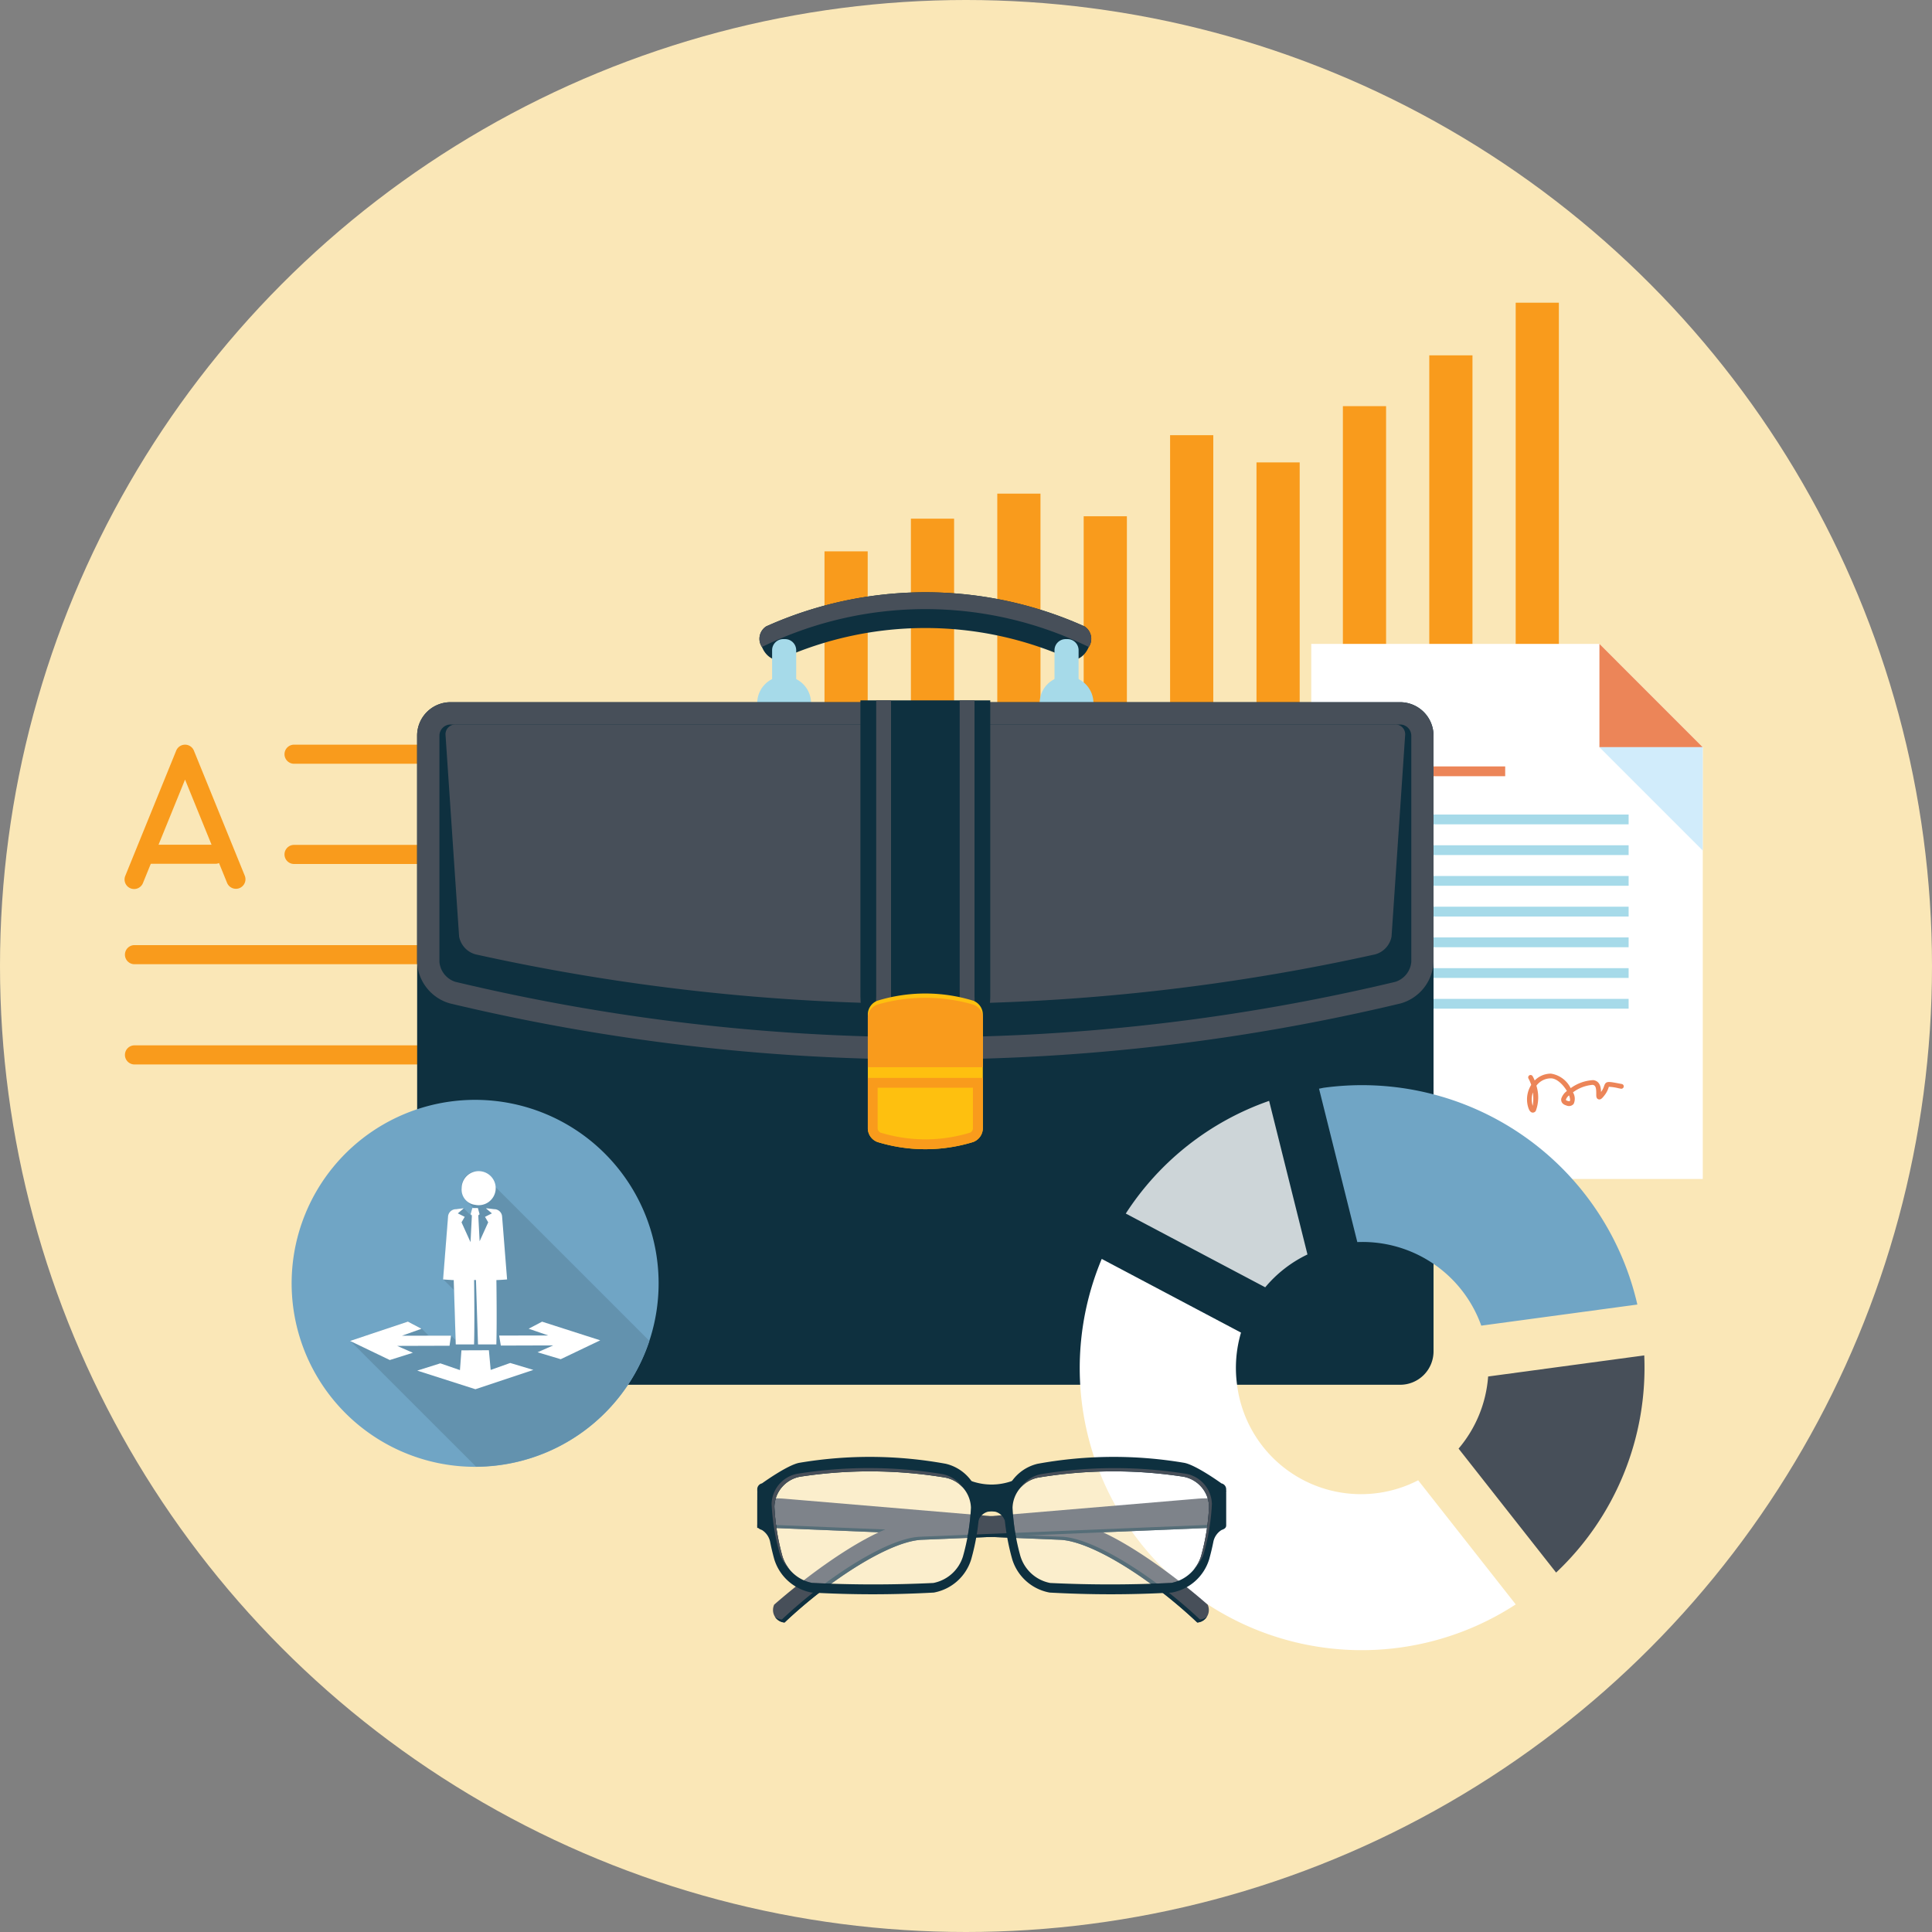 <svg xmlns="http://www.w3.org/2000/svg" width="217" height="217" viewBox="0 0 217 217">
  <rect x="0" y="0" width="217" height="217" fill="#808080" stroke="none"/>
  <g id="Grupo_21274" data-name="Grupo 21274" transform="translate(-422 -4665)">
    <circle id="Elipse_947" data-name="Elipse 947" cx="108.5" cy="108.5" r="108.5" transform="translate(422 4665)" fill="#fae7b7"/>
    <g id="Grupo_12514" data-name="Grupo 12514" transform="translate(-345.354 4407.376)">
      <g id="Grupo_12478" data-name="Grupo 12478">
        <rect id="Rectángulo_3526" data-name="Rectángulo 3526" width="4.852" height="18.865" transform="translate(859.961 319.551)" fill="#f99b1c"/>
        <rect id="Rectángulo_3527" data-name="Rectángulo 3527" width="4.852" height="22.535" transform="translate(869.665 315.881)" fill="#f99b1c"/>
        <rect id="Rectángulo_3528" data-name="Rectángulo 3528" width="4.851" height="25.347" transform="translate(879.368 313.069)" fill="#f99b1c"/>
        <rect id="Rectángulo_3529" data-name="Rectángulo 3529" width="4.852" height="22.805" transform="translate(889.072 315.611)" fill="#f99b1c"/>
        <rect id="Rectángulo_3530" data-name="Rectángulo 3530" width="4.852" height="31.912" transform="translate(898.777 306.504)" fill="#f99b1c"/>
        <rect id="Rectángulo_3531" data-name="Rectángulo 3531" width="4.852" height="28.854" transform="translate(908.481 309.561)" fill="#f99b1c"/>
        <rect id="Rectángulo_3532" data-name="Rectángulo 3532" width="4.852" height="35.173" transform="translate(918.185 303.243)" fill="#f99b1c"/>
        <rect id="Rectángulo_3533" data-name="Rectángulo 3533" width="4.852" height="40.88" transform="translate(927.889 297.536)" fill="#f99b1c"/>
        <rect id="Rectángulo_3534" data-name="Rectángulo 3534" width="4.851" height="46.792" transform="translate(937.594 291.624)" fill="#f99b1c"/>
      </g>
      <g id="Grupo_12486" data-name="Grupo 12486">
        <g id="Grupo_12479" data-name="Grupo 12479">
          <path id="Trazado_45368" data-name="Trazado 45368" d="M867.481,343.408h-67.1a1.072,1.072,0,0,1,0-2.144h67.1a1.072,1.072,0,1,1,0,2.144Z" fill="#f99b1c"/>
        </g>
        <g id="Grupo_12480" data-name="Grupo 12480">
          <path id="Trazado_45369" data-name="Trazado 45369" d="M867.481,354.666h-67.1a1.072,1.072,0,0,1,0-2.145h67.1a1.072,1.072,0,1,1,0,2.145Z" fill="#f99b1c"/>
        </g>
        <g id="Grupo_12481" data-name="Grupo 12481">
          <path id="Trazado_45370" data-name="Trazado 45370" d="M867.481,365.924H782.427a1.073,1.073,0,0,1,0-2.145h85.054a1.073,1.073,0,1,1,0,2.145Z" fill="#f99b1c"/>
        </g>
        <g id="Grupo_12482" data-name="Grupo 12482">
          <path id="Trazado_45371" data-name="Trazado 45371" d="M867.481,377.182H782.427a1.073,1.073,0,0,1,0-2.145h85.054a1.073,1.073,0,1,1,0,2.145Z" fill="#f99b1c"/>
        </g>
        <g id="Grupo_12485" data-name="Grupo 12485">
          <g id="Grupo_12483" data-name="Grupo 12483">
            <path id="Trazado_45372" data-name="Trazado 45372" d="M793.852,357.452a1.073,1.073,0,0,1-.994-.668l-4.719-11.6-4.719,11.6a1.072,1.072,0,1,1-1.986-.806l5.711-14.045a1.073,1.073,0,0,1,1.987,0l5.713,14.044a1.072,1.072,0,0,1-.993,1.476Z" fill="#f99b1c"/>
          </g>
          <g id="Grupo_12484" data-name="Grupo 12484">
            <path id="Trazado_45373" data-name="Trazado 45373" d="M791.537,354.646h-7.553a1.072,1.072,0,1,1,0-2.144h7.553a1.072,1.072,0,1,1,0,2.144Z" fill="#f99b1c"/>
          </g>
        </g>
      </g>
      <g id="Grupo_12495" data-name="Grupo 12495">
        <path id="Trazado_45374" data-name="Trazado 45374" d="M958.607,390.046v-48.5L947,329.944H914.632v60.1Z" fill="#fff"/>
        <path id="Trazado_45375" data-name="Trazado 45375" d="M947,341.55h11.6L947,329.944Z" fill="#ec8558"/>
        <path id="Trazado_45376" data-name="Trazado 45376" d="M958.607,341.55H947l11.6,11.6Z" fill="#d1ecfb"/>
        <rect id="Rectángulo_3535" data-name="Rectángulo 3535" width="13.458" height="1.1" transform="translate(922.957 343.707)" fill="#ec8558"/>
        <g id="Grupo_12487" data-name="Grupo 12487">
          <rect id="Rectángulo_3536" data-name="Rectángulo 3536" width="27.323" height="1.1" transform="translate(922.957 349.112)" fill="#a6dae9"/>
          <rect id="Rectángulo_3537" data-name="Rectángulo 3537" width="27.323" height="1.097" transform="translate(922.957 352.564)" fill="#a6dae9"/>
          <rect id="Rectángulo_3538" data-name="Rectángulo 3538" width="27.323" height="1.097" transform="translate(922.957 356.015)" fill="#a6dae9"/>
          <rect id="Rectángulo_3539" data-name="Rectángulo 3539" width="27.323" height="1.101" transform="translate(922.957 359.464)" fill="#a6dae9"/>
          <rect id="Rectángulo_3540" data-name="Rectángulo 3540" width="27.323" height="1.099" transform="translate(922.957 362.916)" fill="#a6dae9"/>
          <rect id="Rectángulo_3541" data-name="Rectángulo 3541" width="27.323" height="1.097" transform="translate(922.957 366.367)" fill="#a6dae9"/>
          <rect id="Rectángulo_3542" data-name="Rectángulo 3542" width="27.323" height="1.099" transform="translate(922.957 369.817)" fill="#a6dae9"/>
        </g>
        <g id="Grupo_12488" data-name="Grupo 12488">
          <path id="Trazado_45377" data-name="Trazado 45377" d="M939.52,382.592a.317.317,0,0,1-.059-.005c-.272-.046-.4-.371-.479-.649a3.066,3.066,0,0,1,.354-2.461,3.854,3.854,0,0,0-.309-.722.268.268,0,0,1,.467-.262,4.073,4.073,0,0,1,.234.489,2.55,2.55,0,0,1,1.819-.769,2.967,2.967,0,0,1,2.177,1.542l.053.086a4.716,4.716,0,0,1,2.52-.9c.787.1.875.846.883,1.334a2.215,2.215,0,0,0,.339-.654c.2-.585.4-.546,1.729-.293l.266.051a.27.27,0,0,1,.214.313.274.274,0,0,1-.314.214l-.267-.051a5.6,5.6,0,0,0-1.1-.165h0c.016,0-.005.058-.022.106a2.776,2.776,0,0,1-.483.888c-.215.275-.406.5-.659.41s-.241-.344-.239-.644c0-.614-.059-.934-.412-.977a4.283,4.283,0,0,0-2.205.845,1.366,1.366,0,0,1,.078,1.294.684.684,0,0,1-.806.183c-.65-.187-.611-.642-.584-.776a1.734,1.734,0,0,1,.631-.855c-.024-.04-.048-.08-.075-.121-.379-.6-1.059-1.3-1.724-1.3a2.021,2.021,0,0,0-1.626.825,4.367,4.367,0,0,1-.066,2.827A.4.4,0,0,1,939.52,382.592Zm0-2.26a2.534,2.534,0,0,0-.025,1.459l.011.038A4.878,4.878,0,0,0,939.523,380.332Zm4.065.326a1.059,1.059,0,0,0-.348.467c-.005.027-.017.09.207.154.146.042.218.028.228.013C943.723,381.229,943.719,381,943.588,380.658Z" fill="#ec8558"/>
        </g>
        <g id="Grupo_12494" data-name="Grupo 12494">
          <g id="Grupo_12489" data-name="Grupo 12489">
            <path id="Trazado_45378" data-name="Trazado 45378" d="M925.439,381.98a2.724,2.724,0,1,1,2.724-2.724A2.728,2.728,0,0,1,925.439,381.98Zm0-4.434a1.711,1.711,0,1,0,1.71,1.71A1.712,1.712,0,0,0,925.439,377.546Z" fill="#596273"/>
          </g>
          <g id="Grupo_12490" data-name="Grupo 12490">
            <path id="Trazado_45379" data-name="Trazado 45379" d="M924.7,382.029a.5.5,0,0,1-.4-.2l-.38-.489-.582-.21a.505.505,0,0,1-.335-.46l-.021-.62-.347-.514a.5.5,0,0,1,0-.568l.347-.514.021-.618a.507.507,0,0,1,.334-.46l.583-.211.381-.489a.507.507,0,0,1,.542-.176l.593.173.595-.173a.5.5,0,0,1,.542.176l.38.488.583.212a.508.508,0,0,1,.334.46l.02.619.346.513a.505.505,0,0,1,0,.568l-.347.514-.02.62a.507.507,0,0,1-.336.46l-.581.209-.38.49a.506.506,0,0,1-.542.176l-.595-.173-.594.173A.5.5,0,0,1,924.7,382.029Zm-.7-1.732.4.143a.513.513,0,0,1,.229.166l.259.334.4-.118a.5.5,0,0,1,.283,0l.405.118.259-.335a.5.5,0,0,1,.23-.165l.4-.143.013-.423a.511.511,0,0,1,.087-.268l.237-.35-.236-.35a.5.5,0,0,1-.088-.267l-.013-.423-.4-.145a.51.51,0,0,1-.228-.166l-.259-.332-.405.117a.488.488,0,0,1-.283,0l-.4-.117-.259.333a.508.508,0,0,1-.228.166l-.4.144-.014.422a.512.512,0,0,1-.088.267l-.237.351.237.35a.512.512,0,0,1,.088.268Z" fill="#596273"/>
          </g>
          <g id="Grupo_12493" data-name="Grupo 12493">
            <g id="Grupo_12491" data-name="Grupo 12491">
              <path id="Trazado_45380" data-name="Trazado 45380" d="M927.129,383.343a.507.507,0,0,1-.405-.2l-.845-1.125a.507.507,0,0,1,.81-.61l.845,1.125a.507.507,0,0,1-.4.812Z" fill="#596273"/>
            </g>
            <g id="Grupo_12492" data-name="Grupo 12492">
              <path id="Trazado_45381" data-name="Trazado 45381" d="M923.751,383.343a.507.507,0,0,1-.4-.811l.843-1.125a.507.507,0,0,1,.811.608l-.844,1.125A.5.5,0,0,1,923.751,383.343Z" fill="#596273"/>
            </g>
          </g>
        </g>
      </g>
      <g id="Grupo_12503" data-name="Grupo 12503">
        <g id="Grupo_12502" data-name="Grupo 12502">
          <g id="Grupo_12496" data-name="Grupo 12496">
            <path id="Trazado_45382" data-name="Trazado 45382" d="M889.541,330.505c-.467.935-1.364,1.431-2.022,1.137a39.6,39.6,0,0,0-32.464,0c-.658.294-1.558-.2-2.021-1.137-.034-.07-.068-.142-.1-.211a1.663,1.663,0,0,1,.478-2.314,43.623,43.623,0,0,1,35.756,0,1.668,1.668,0,0,1,.479,2.314C889.608,330.363,889.575,330.435,889.541,330.505Z" fill="#0e303f"/>
            <path id="Trazado_45383" data-name="Trazado 45383" d="M889.165,327.98a43.623,43.623,0,0,0-35.756,0,1.663,1.663,0,0,0-.478,2.314,41.725,41.725,0,0,1,36.713,0A1.669,1.669,0,0,0,889.165,327.98Z" fill="#474f59"/>
          </g>
          <g id="Grupo_12499" data-name="Grupo 12499">
            <g id="Grupo_12497" data-name="Grupo 12497">
              <path id="Rectángulo_3543" data-name="Rectángulo 3543" d="M1.25,0h.206a1.25,1.25,0,0,1,1.25,1.25V11.875a1.252,1.252,0,0,1-1.252,1.252h-.2A1.25,1.25,0,0,1,0,11.877V1.25A1.25,1.25,0,0,1,1.25,0Z" transform="translate(854.076 329.409)" fill="#a6dae9"/>
              <path id="Trazado_45384" data-name="Trazado 45384" d="M858.45,336.6a3.023,3.023,0,1,1-3.024-3.02A3.02,3.02,0,0,1,858.45,336.6Z" fill="#a6dae9"/>
            </g>
            <g id="Grupo_12498" data-name="Grupo 12498">
              <path id="Rectángulo_3544" data-name="Rectángulo 3544" d="M1.252,0h.207A1.248,1.248,0,0,1,2.707,1.248V11.879a1.248,1.248,0,0,1-1.248,1.248H1.25A1.25,1.25,0,0,1,0,11.877V1.252A1.252,1.252,0,0,1,1.252,0Z" transform="translate(885.794 329.409)" fill="#a6dae9"/>
              <path id="Trazado_45385" data-name="Trazado 45385" d="M890.17,336.6a3.022,3.022,0,1,1-3.024-3.02A3.022,3.022,0,0,1,890.17,336.6Z" fill="#a6dae9"/>
            </g>
          </g>
          <path id="Rectángulo_3545" data-name="Rectángulo 3545" d="M3.75,0H110.41a3.75,3.75,0,0,1,3.75,3.75V72.913a3.751,3.751,0,0,1-3.751,3.751H3.751A3.751,3.751,0,0,1,0,72.913V3.75A3.75,3.75,0,0,1,3.75,0Z" transform="translate(814.207 336.495)" fill="#0e303f"/>
          <path id="Trazado_45386" data-name="Trazado 45386" d="M928.367,365.661a5.073,5.073,0,0,1-3.7,4.667,229.484,229.484,0,0,1-106.767,0,5.071,5.071,0,0,1-3.7-4.667V340.246a3.761,3.761,0,0,1,3.75-3.751H924.616a3.767,3.767,0,0,1,3.751,3.751Z" fill="#474f59"/>
          <path id="Trazado_45387" data-name="Trazado 45387" d="M871.287,374.122a227.476,227.476,0,0,1-52.8-6.224,2.585,2.585,0,0,1-1.777-2.234V340.246A1.26,1.26,0,0,1,817.966,339h106.65a1.26,1.26,0,0,1,1.253,1.251v25.413a2.581,2.581,0,0,1-1.791,2.238,227.345,227.345,0,0,1-52.791,6.223Z" fill="#0e303f"/>
          <path id="Trazado_45388" data-name="Trazado 45388" d="M871.287,370.374a234.867,234.867,0,0,1-50.531-5.56,2.571,2.571,0,0,1-1.836-2q-.768-11.352-1.529-22.706A1.1,1.1,0,0,1,818.565,339h105.46a1.093,1.093,0,0,1,1.158,1.114q-.766,11.355-1.532,22.706a2.561,2.561,0,0,1-1.846,2,234.7,234.7,0,0,1-50.518,5.559Z" fill="#474f59"/>
          <path id="Trazado_45389" data-name="Trazado 45389" d="M863.995,336.285v33.253c0,1.656.56,3,1.248,3H877.33c.688,0,1.249-1.346,1.249-3V336.285Z" fill="#0e303f"/>
          <g id="Grupo_12500" data-name="Grupo 12500">
            <path id="Trazado_45390" data-name="Trazado 45390" d="M865.768,336.285v33.253a16.6,16.6,0,0,0,.138,3h1.383a15.788,15.788,0,0,0,.145-3V336.285Z" fill="#474f59"/>
            <path id="Trazado_45391" data-name="Trazado 45391" d="M875.144,336.285v33.253a16.216,16.216,0,0,0,.139,3h1.383a16.1,16.1,0,0,0,.143-3V336.285Z" fill="#474f59"/>
          </g>
          <g id="Grupo_12501" data-name="Grupo 12501">
            <path id="Trazado_45392" data-name="Trazado 45392" d="M877.745,384.412a1.673,1.673,0,0,1-1.075,1.478,18.276,18.276,0,0,1-10.766,0,1.659,1.659,0,0,1-1.077-1.478V371.5a1.672,1.672,0,0,1,1.077-1.477,18.308,18.308,0,0,1,10.766,0,1.672,1.672,0,0,1,1.075,1.477Z" fill="#fec00f"/>
            <path id="Trazado_45393" data-name="Trazado 45393" d="M876.67,370.46a19.34,19.34,0,0,0-10.766,0,1.579,1.579,0,0,0-1.077,1.388v5.626a.965.965,0,0,0,.12.019h12.8v-5.645A1.578,1.578,0,0,0,876.67,370.46Z" fill="#f99b1c"/>
            <path id="Trazado_45394" data-name="Trazado 45394" d="M864.827,378.69v5.722a1.659,1.659,0,0,0,1.077,1.478,18.276,18.276,0,0,0,10.766,0,1.673,1.673,0,0,0,1.075-1.478V378.69Z" fill="#f99b1c"/>
            <path id="Trazado_45395" data-name="Trazado 45395" d="M871.287,385.593a17.217,17.217,0,0,1-5.056-.761.6.6,0,0,1-.3-.416V379.8h10.7v4.614a.606.606,0,0,1-.308.424,17.163,17.163,0,0,1-5.042.757Z" fill="#fec00f"/>
          </g>
        </g>
      </g>
      <g id="Grupo_12504" data-name="Grupo 12504">
        <path id="Trazado_45396" data-name="Trazado 45396" d="M914.207,398.524a14.113,14.113,0,0,0-4.744,3.688L893.8,393.929a31.54,31.54,0,0,1,16.1-12.656Z" fill="#cdd5d8"/>
        <path id="Trazado_45397" data-name="Trazado 45397" d="M933.728,406.519a14.157,14.157,0,0,0-13.922-9.386l-4.3-17.231c.2-.027.39-.085.593-.111a31.732,31.732,0,0,1,35.16,24.358Z" fill="#70a5c5"/>
        <path id="Trazado_45398" data-name="Trazado 45398" d="M931.179,420.33a14.1,14.1,0,0,0,3.32-8.1l17.535-2.369a31.626,31.626,0,0,1-9.9,24.392Z" fill="#474f59"/>
        <path id="Trazado_45399" data-name="Trazado 45399" d="M906.743,407.3a13.977,13.977,0,0,0-.446,5.841,14.025,14.025,0,0,0,20.344,10.748L937.6,437.829A31.676,31.676,0,0,1,891.1,399.024Z" fill="#fff"/>
      </g>
      <g id="Grupo_12506" data-name="Grupo 12506">
        <path id="Trazado_45400" data-name="Trazado 45400" d="M841.329,401.766a20.609,20.609,0,1,1-20.608-20.608A20.608,20.608,0,0,1,841.329,401.766Z" fill="#70a5c5"/>
        <path id="Trazado_45401" data-name="Trazado 45401" d="M840.288,408.231,821.647,389.59l-.006.008a1.328,1.328,0,0,0-.92-.39,1.72,1.72,0,0,0-1.514,1.87,2.005,2.005,0,0,0,.686,1.564l0,0,.658.657h-.138l-.192.7.144.124-.006.14-.928-.928v0l0-.008c-.245.019-.834.1-.834.1a.889.889,0,0,0-.905.835l-.557,7.056h.009l0,.005,1.223,1.223.175,5.6-.523-.524-.01.009-2.516,0-.813-.813-.016.018-1.482-.786-6.5,2.171.014.009,14.128,14.126A20.608,20.608,0,0,0,840.288,408.231Z" fill="#6392ae"/>
        <g id="Grupo_12505" data-name="Grupo 12505">
          <path id="Trazado_45402" data-name="Trazado 45402" d="M822.466,411.492l-.2-2.211-3.084.012-.167,2.219-2.205-.76-2.591.817,6.533,2.091,6.509-2.168-2.6-.781Z" fill="#fff"/>
          <path id="Trazado_45403" data-name="Trazado 45403" d="M828.24,406.073l-1.507.79,2.206.76-5.519.01.184,1.124,5.884-.018-1.755.77,2.6.779,4.437-2.121Z" fill="#fff"/>
          <path id="Trazado_45404" data-name="Trazado 45404" d="M817.845,408.775l.169-1.134-5.519.011,2.2-.78-1.523-.807-6.5,2.171,4.463,2.145,2.592-.816-1.764-.771Z" fill="#fff"/>
          <path id="Trazado_45405" data-name="Trazado 45405" d="M820.721,392.949a1.912,1.912,0,1,0-1.514-1.871A1.721,1.721,0,0,0,820.721,392.949Z" fill="#fff"/>
          <path id="Trazado_45406" data-name="Trazado 45406" d="M818.094,401.4h.092c.044,0,.087,0,.131,0l.227,7.225H820.6c.062-2.107.024-5.8.005-7.229h.21l.227,7.229h2.061c.064-2.105.024-5.792.006-7.223.047,0,.093-.005.142-.006h.044v0q.505-.027,1.014-.067l-.559-7.056a.885.885,0,0,0-.9-.835c-.015,0-.641-.085-.888-.1l-.006.022.649.548-.775.391.359.615-.964,2.126-.151-2.907.146-.125-.191-.7h-.625l-.192.7.144.124-.154,3.009-1.011-2.227.359-.615-.775-.391.649-.548-.007-.022c-.245.019-.834.1-.834.1a.889.889,0,0,0-.905.835l-.557,7.056q.483.037.966.063Z" fill="#fff"/>
        </g>
      </g>
      <g id="Grupo_12513" data-name="Grupo 12513">
        <g id="Grupo_12507" data-name="Grupo 12507">
          <path id="Trazado_45407" data-name="Trazado 45407" d="M903.129,438.444a1.444,1.444,0,0,0-.131-.586c-5-4.374-11.649-8.89-15.094-9.164l-32.452-2.738a11.482,11.482,0,0,0-3.043.162v3.12a11.832,11.832,0,0,1,1.222-.022l32.782,1.355c3.567.147,10.292,4.441,15.415,9.291A1.4,1.4,0,0,0,903.129,438.444Z" fill="#474f59"/>
          <path id="Trazado_45408" data-name="Trazado 45408" d="M902.129,439.521c-5.153-4.851-11.924-9.145-15.511-9.292l-32.979-1.355a11.422,11.422,0,0,0-1.23.022v.342a11.832,11.832,0,0,1,1.222-.022l32.782,1.355c3.567.147,10.292,4.441,15.415,9.291a1.353,1.353,0,0,0,1.083-.65A1.346,1.346,0,0,1,902.129,439.521Z" fill="#0e303f"/>
        </g>
        <g id="Grupo_12508" data-name="Grupo 12508">
          <path id="Trazado_45409" data-name="Trazado 45409" d="M854.178,438.444a1.444,1.444,0,0,1,.129-.586c5-4.374,11.65-8.89,15.094-9.164l32.451-2.738a11.484,11.484,0,0,1,3.044.162v3.12a11.811,11.811,0,0,0-1.222-.022l-32.78,1.355c-3.569.147-10.294,4.441-15.416,9.291A1.4,1.4,0,0,1,854.178,438.444Z" fill="#474f59"/>
          <path id="Trazado_45410" data-name="Trazado 45410" d="M855.179,439.521c5.152-4.851,11.92-9.145,15.509-9.292l32.979-1.355a11.418,11.418,0,0,1,1.229.022v.342a11.811,11.811,0,0,0-1.222-.022l-32.78,1.355c-3.569.147-10.294,4.441-15.416,9.291a1.353,1.353,0,0,1-1.083-.65A1.339,1.339,0,0,0,855.179,439.521Z" fill="#0e303f"/>
        </g>
        <g id="Grupo_12512" data-name="Grupo 12512">
          <g id="Grupo_12509" data-name="Grupo 12509">
            <path id="Trazado_45411" data-name="Trazado 45411" d="M854.593,425.189a3.674,3.674,0,0,1,2.61-2.157,49.841,49.841,0,0,1,16.336.1,3.73,3.73,0,0,1,2.558,2.053H877.1a4.944,4.944,0,0,0-3.514-3.151,47.474,47.474,0,0,0-16.439-.112c-1.332.229-4.21,2.316-4.21,2.314a.673.673,0,0,0-.529.669v.28Z" fill="#0e303f"/>
            <path id="Trazado_45412" data-name="Trazado 45412" d="M875.509,432.454a4.347,4.347,0,0,1-3.329,2.969q-6.809.326-13.616-.008a4.366,4.366,0,0,1-3.33-3,25.23,25.23,0,0,1-.9-5.557,3.526,3.526,0,0,1,2.872-3.368,51.51,51.51,0,0,1,16.336.1,3.558,3.558,0,0,1,2.867,3.371A24.478,24.478,0,0,1,875.509,432.454Z" fill="#fff" opacity="0.3"/>
            <path id="Trazado_45413" data-name="Trazado 45413" d="M873.588,422.525a49.059,49.059,0,0,0-16.439-.107c-1.332.221-4.21,2.238-4.21,2.235a.658.658,0,0,0-.529.648v3.651c0,.316.262.424.529.524a2.062,2.062,0,0,1,.9,1.257q.2,1.017.484,2.038a5.419,5.419,0,0,0,4.2,3.728c2.272.126,4.58.192,6.853.192s4.58-.066,6.86-.191a5.407,5.407,0,0,0,4.192-3.7,25.318,25.318,0,0,0,.936-5.675A4.771,4.771,0,0,0,873.588,422.525Zm1.921,9.929a4.347,4.347,0,0,1-3.329,2.969q-6.809.326-13.616-.008a4.366,4.366,0,0,1-3.33-3,25.23,25.23,0,0,1-.9-5.557,3.526,3.526,0,0,1,2.872-3.368,51.51,51.51,0,0,1,16.336.1,3.558,3.558,0,0,1,2.867,3.371A24.478,24.478,0,0,1,875.509,432.454Z" fill="#0e303f"/>
            <path id="Trazado_45414" data-name="Trazado 45414" d="M856.077,433.934a4.28,4.28,0,0,1-.843-1.522,25.23,25.23,0,0,1-.9-5.557,3.526,3.526,0,0,1,2.872-3.368,51.51,51.51,0,0,1,16.336.1,3.55,3.55,0,0,1,1.948,1.109,3.64,3.64,0,0,0-2.265-1.5,50.686,50.686,0,0,0-16.338-.036,3.551,3.551,0,0,0-2.87,3.38,24.815,24.815,0,0,0,.9,5.534A4.431,4.431,0,0,0,856.077,433.934Z" fill="#474f59"/>
          </g>
          <g id="Grupo_12510" data-name="Grupo 12510">
            <path id="Trazado_45415" data-name="Trazado 45415" d="M902.894,425.189a3.677,3.677,0,0,0-2.612-2.157,49.841,49.841,0,0,0-16.336.1,3.719,3.719,0,0,0-2.555,2.053h-1.005a4.934,4.934,0,0,1,3.511-3.151,47.485,47.485,0,0,1,16.441-.112c1.332.229,4.21,2.316,4.209,2.314a.675.675,0,0,1,.529.669v.28Z" fill="#0e303f"/>
            <path id="Trazado_45416" data-name="Trazado 45416" d="M881.978,432.454a4.345,4.345,0,0,0,3.328,2.969q6.808.326,13.616-.008a4.368,4.368,0,0,0,3.33-3,24.932,24.932,0,0,0,.9-5.557,3.522,3.522,0,0,0-2.87-3.368,51.51,51.51,0,0,0-16.336.1,3.561,3.561,0,0,0-2.868,3.371A24.543,24.543,0,0,0,881.978,432.454Z" fill="#fff" opacity="0.3"/>
            <path id="Trazado_45417" data-name="Trazado 45417" d="M883.9,422.525a49.07,49.07,0,0,1,16.441-.107c1.332.221,4.21,2.238,4.209,2.235a.66.66,0,0,1,.529.648v3.651c0,.316-.26.424-.529.524a2.057,2.057,0,0,0-.9,1.257q-.2,1.017-.486,2.038a5.417,5.417,0,0,1-4.2,3.728c-2.273.126-4.578.192-6.854.192s-4.578-.066-6.859-.191a5.41,5.41,0,0,1-4.193-3.7,25.318,25.318,0,0,1-.936-5.675A4.774,4.774,0,0,1,883.9,422.525Zm-1.919,9.929a4.345,4.345,0,0,0,3.328,2.969q6.808.326,13.616-.008a4.368,4.368,0,0,0,3.33-3,24.932,24.932,0,0,0,.9-5.557,3.522,3.522,0,0,0-2.87-3.368,51.51,51.51,0,0,0-16.336.1,3.561,3.561,0,0,0-2.868,3.371A24.543,24.543,0,0,0,881.978,432.454Z" fill="#0e303f"/>
            <path id="Trazado_45418" data-name="Trazado 45418" d="M901.408,433.934a4.283,4.283,0,0,0,.844-1.522,24.932,24.932,0,0,0,.9-5.557,3.522,3.522,0,0,0-2.87-3.368,51.51,51.51,0,0,0-16.336.1A3.544,3.544,0,0,0,882,424.7a3.639,3.639,0,0,1,2.267-1.5,50.679,50.679,0,0,1,16.337-.036,3.553,3.553,0,0,1,2.87,3.38,24.875,24.875,0,0,1-.9,5.534A4.466,4.466,0,0,1,901.408,433.934Z" fill="#474f59"/>
          </g>
          <g id="Grupo_12511" data-name="Grupo 12511">
            <path id="Trazado_45419" data-name="Trazado 45419" d="M879.115,424.361a6.988,6.988,0,0,1-2.919-.484,7.379,7.379,0,0,1,.983,4.9,1.535,1.535,0,0,1,1.936-1.356Z" fill="#0e303f"/>
            <path id="Trazado_45420" data-name="Trazado 45420" d="M878.345,424.361a7,7,0,0,0,2.919-.484,7.391,7.391,0,0,0-.984,4.9,1.535,1.535,0,0,0-1.935-1.356Z" fill="#0e303f"/>
          </g>
        </g>
      </g>
    </g>
  </g>
</svg>
